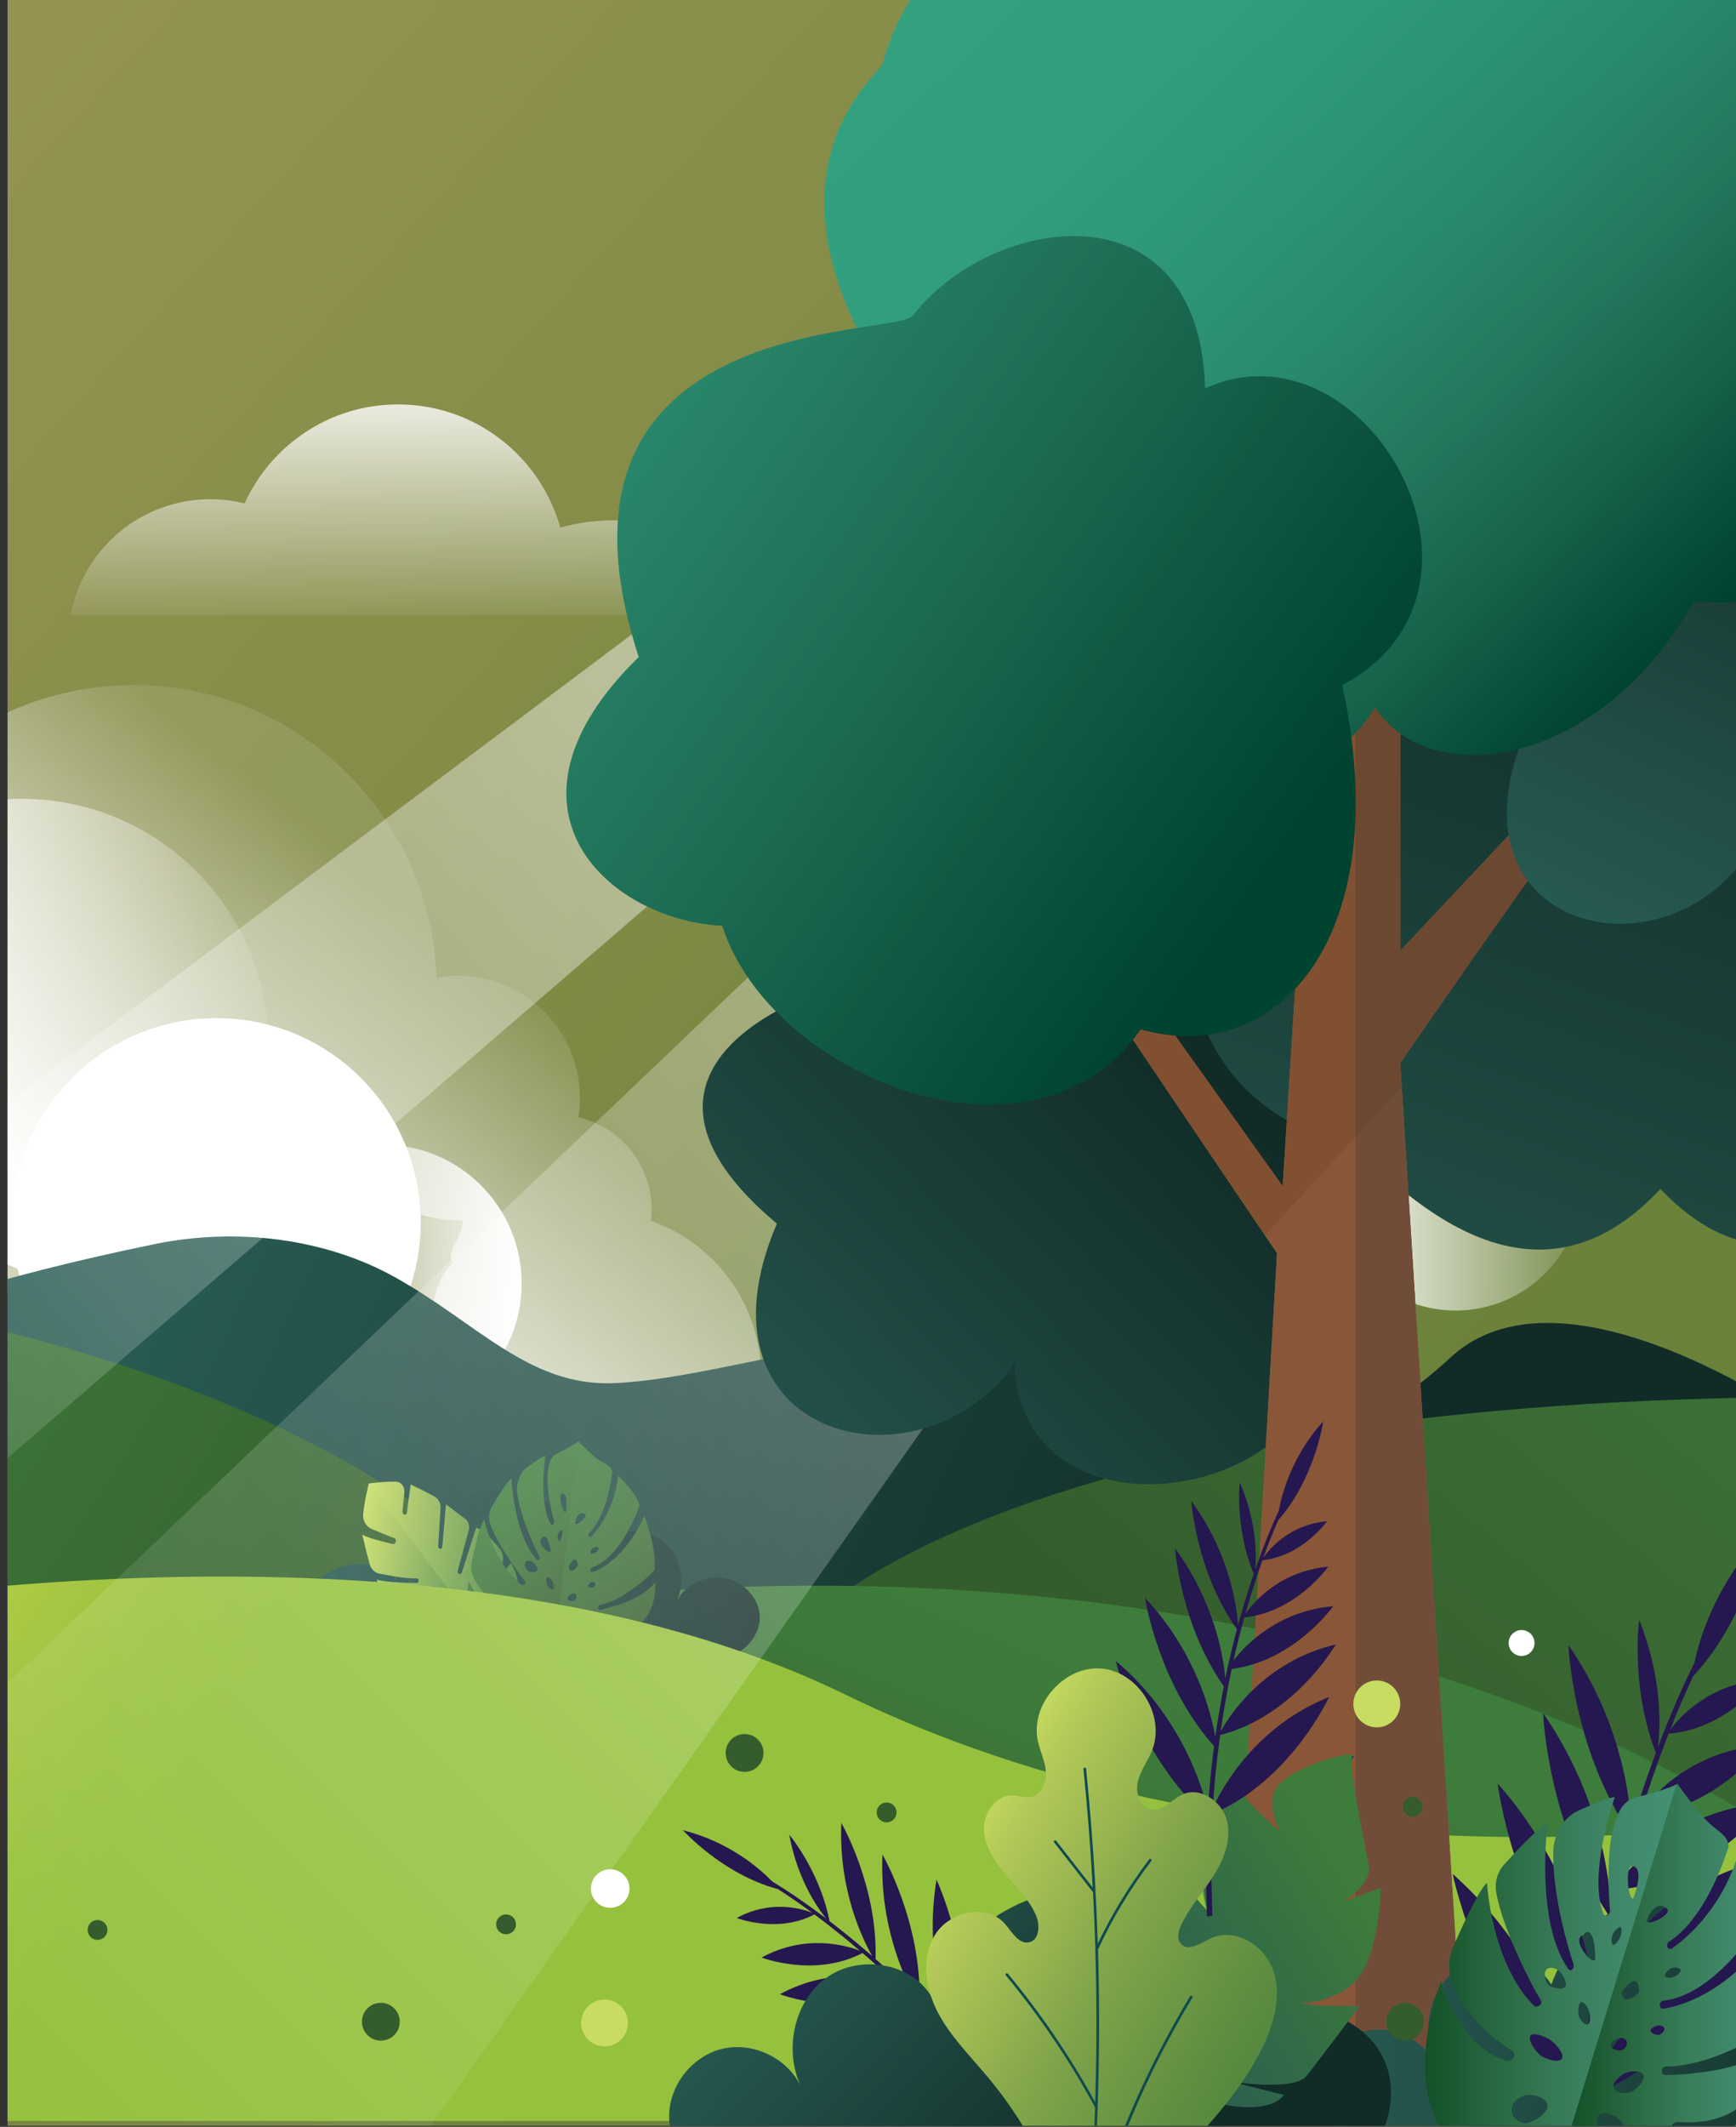 <?xml version="1.0" encoding="utf-8"?>
<!-- Generator: Adobe Illustrator 22.0.0, SVG Export Plug-In . SVG Version: 6.00 Build 0)  -->
<svg version="1.1" id="Layer_1" xmlns="http://www.w3.org/2000/svg" xmlns:xlink="http://www.w3.org/1999/xlink" x="0px" y="0px"
	 viewBox="0 0 1837 2249.8" style="enable-background:new 0 0 1837 2249.8;" xml:space="preserve">
<rect x="0" y="0" width="1837" height="2249.8" fill="#333333" stroke="none"/>
<style type="text/css">
	.st0{clip-path:url(#SVGID_2_);}
	.st1{fill:#305528;}
	.st2{fill:#355C2C;}
	.st3{opacity:0.55;fill:url(#SVGID_3_);}
	.st4{fill:#038141;}
	.st5{fill:url(#SVGID_4_);}
	.st6{fill:url(#SVGID_5_);}
	.st7{fill:url(#SVGID_6_);}
	.st8{fill:url(#SVGID_7_);}
	.st9{fill:#FFFFFF;}
	.st10{fill:url(#SVGID_8_);}
	.st11{fill:url(#SVGID_9_);}
	.st12{fill:url(#SVGID_10_);}
	.st13{fill:url(#SVGID_11_);}
	.st14{fill:url(#SVGID_12_);}
	.st15{fill:url(#SVGID_13_);}
	.st16{display:none;fill:#25174F;}
	.st17{display:none;}
	.st18{display:inline;}
	.st19{fill:#25174F;}
	.st20{fill:url(#SVGID_14_);}
	.st21{fill:url(#SVGID_15_);}
	.st22{fill:url(#SVGID_16_);}
	.st23{fill:url(#SVGID_17_);}
	.st24{fill:url(#SVGID_18_);}
	.st25{opacity:0.82;fill:url(#SVGID_19_);}
	.st26{opacity:0.82;fill:url(#SVGID_20_);}
	.st27{fill:url(#SVGID_21_);}
	.st28{fill:url(#SVGID_22_);}
	.st29{fill:url(#SVGID_23_);}
	.st30{fill:#895738;}
	.st31{fill:#714D39;}
	.st32{opacity:0.22;fill:#603A17;}
	.st33{fill:url(#SVGID_24_);}
	.st34{fill:url(#SVGID_25_);}
	.st35{fill:url(#SVGID_26_);}
	.st36{fill:url(#SVGID_27_);}
	.st37{fill:url(#SVGID_28_);}
	.st38{fill:url(#SVGID_29_);}
	.st39{fill:url(#SVGID_30_);}
	.st40{fill:url(#SVGID_31_);}
	.st41{fill:url(#SVGID_32_);}
	.st42{fill:url(#SVGID_33_);}
	.st43{opacity:0.49;fill:url(#SVGID_34_);}
	.st44{fill:url(#SVGID_35_);}
	.st45{fill:#0F4B4F;}
	.st46{fill:#C7DC60;}
</style>
<g>
	<defs>
		<rect id="SVGID_1_" x="8" width="1829" height="2248.7"/>
	</defs>
	<clipPath id="SVGID_2_">
		<use xlink:href="#SVGID_1_"  style="overflow:visible;"/>
	</clipPath>
	<g class="st0">
		<circle class="st1" cx="-126.2" cy="1709.1" r="10.2"/>
		<path class="st2" d="M-208.1,1811.4c0.1,6.8-5.2,12.4-12,12.5c-6.8,0.1-12.4-5.2-12.5-12c-0.1-6.8,5.2-12.4,12-12.5
			C-213.8,1799.2-208.2,1804.6-208.1,1811.4z"/>
		
			<linearGradient id="SVGID_3_" gradientUnits="userSpaceOnUse" x1="-204.314" y1="2182.922" x2="1884.283" y2="285.355" gradientTransform="matrix(1 0 0 -1 0 2233.552)">
			<stop  offset="0" style="stop-color:#EAE46D"/>
			<stop  offset="0.842" style="stop-color:#95C13D"/>
		</linearGradient>
		<rect x="8" class="st3" width="1965.2" height="2272.5"/>
		<path class="st4" d="M16.8,2202.8"/>
		<linearGradient id="SVGID_4_" gradientUnits="userSpaceOnUse" x1="1495.703" y1="940.662" x2="1972.541" y2="940.662">
			<stop  offset="0" style="stop-color:#FFFFFF;stop-opacity:0.1"/>
			<stop  offset="1" style="stop-color:#FFFFFF"/>
		</linearGradient>
		<path class="st5" d="M1805.4,713.4c-92.3,0-167.1,74.8-167.1,167.1c0,8.6,0.6,17,1.9,25.2c-4.3-0.4-8.6-0.6-13-0.6
			c-72.6,0-131.5,58.9-131.5,131.5c0,72.6,58.9,131.5,131.5,131.5c71.1,0,129-56.5,131.4-127c14.9,4.3,30.6,6.7,46.9,6.7
			c92.3,0,167.1-74.8,167.1-167.1S1897.7,713.4,1805.4,713.4z"/>
		<linearGradient id="SVGID_5_" gradientUnits="userSpaceOnUse" x1="1406.575" y1="1252.611" x2="1673.96" y2="1252.611">
			<stop  offset="0" style="stop-color:#FFFFFF"/>
			<stop  offset="1" style="stop-color:#FFFFFF;stop-opacity:0.1"/>
		</linearGradient>
		<circle class="st6" cx="1540.3" cy="1252.6" r="133.7"/>
		<linearGradient id="SVGID_6_" gradientUnits="userSpaceOnUse" x1="174.639" y1="1395.601" x2="492.387" y2="1002.583">
			<stop  offset="0" style="stop-color:#FFFFFF"/>
			<stop  offset="1" style="stop-color:#FFFFFF;stop-opacity:0.1"/>
		</linearGradient>
		<path class="st7" d="M688.8,1291.4c0.5-3.9,0.7-7.9,0.7-11.9c0-47.5-33-87.3-77.4-97.6c1.1-6.7,1.6-13.5,1.6-20.5
			c0-71.4-57.9-129.2-129.2-129.2c-7.7,0-15.2,0.7-22.6,2c-6-171.9-147.2-309.5-320.6-309.5c-177.2,0-320.9,143.7-320.9,320.9
			c0,177.2,143.7,320.9,320.9,320.9c100,0,189.3-45.7,248.1-117.4c23.6,25.6,57.4,41.7,95,41.7c1.7,0,3.4-0.1,5.1-0.1
			c1.8,16.5-19.1,31.8-10.3,44.9c-29.9,31.2-21.5,73.5-21.5,120.1c0,96,77.8,173.8,173.8,173.8s173.8-77.8,173.8-173.8
			C805.4,1379.6,756.7,1315.1,688.8,1291.4z"/>
		<linearGradient id="SVGID_7_" gradientUnits="userSpaceOnUse" x1="-238.22" y1="1106.108" x2="283.976" y2="1106.108">
			<stop  offset="0" style="stop-color:#FFFFFF"/>
			<stop  offset="1" style="stop-color:#FFFFFF;stop-opacity:0.1"/>
		</linearGradient>
		<circle class="st8" cx="22.9" cy="1106.1" r="261.1"/>
		<circle class="st9" cx="229.1" cy="1293.1" r="216.1"/>
		<linearGradient id="SVGID_8_" gradientUnits="userSpaceOnUse" x1="258.042" y1="1357.782" x2="551.959" y2="1357.782">
			<stop  offset="0" style="stop-color:#FFFFFF;stop-opacity:0.1"/>
			<stop  offset="1" style="stop-color:#FFFFFF"/>
		</linearGradient>
		<circle class="st10" cx="405" cy="1357.8" r="147"/>
		<linearGradient id="SVGID_9_" gradientUnits="userSpaceOnUse" x1="180.285" y1="1314.173" x2="1305.417" y2="1842.675">
			<stop  offset="0" style="stop-color:#275B52"/>
			<stop  offset="1" style="stop-color:#112B27"/>
		</linearGradient>
		<path class="st11" d="M-247,1463.2c0,0,60.2-75.3,411.3-147.3c87-17.8,180.4-5.5,253,34.8c87.6,48.6,142.7,116.3,232.6,112.4
			c139.5-6,330.9-96.8,490.4-9.1c159.5,87.7,267.1,99.8,394.7-18.1c127.6-117.9,402.7,87.7,402.7,87.7l-37,187l-2195.5,12.6
			L-247,1463.2z"/>
		<linearGradient id="SVGID_10_" gradientUnits="userSpaceOnUse" x1="413.154" y1="1880.363" x2="-243.088" y2="1452.161">
			<stop  offset="0" style="stop-color:#355C2C"/>
			<stop  offset="2.534872e-02" style="stop-color:#355D2D"/>
			<stop  offset="1" style="stop-color:#3D7C3B"/>
		</linearGradient>
		<path class="st12" d="M-76.8,1390.9c0,0,455.9,75.2,664,333.7c-485.6,18.8-882.1,0-882.1,0v-333.7H-76.8z"/>
		<linearGradient id="SVGID_11_" gradientUnits="userSpaceOnUse" x1="2199.586" y1="817.117" x2="1213.575" y2="1991.461">
			<stop  offset="0" style="stop-color:#3D7C3B"/>
			<stop  offset="0.237" style="stop-color:#3C7839"/>
			<stop  offset="0.574" style="stop-color:#3A6C34"/>
			<stop  offset="0.886" style="stop-color:#355C2C"/>
		</linearGradient>
		<path class="st13" d="M842.4,1727.8c0,0,187.2-236.2,1020.5-249.6c4.5,271.8,0,445.6,0,445.6S1087.5,2008.6,842.4,1727.8z"/>
		
			<linearGradient id="SVGID_12_" gradientUnits="userSpaceOnUse" x1="1343.787" y1="1505.337" x2="1040.094" y2="2092.558" gradientTransform="matrix(0.996 -8.915955e-02 8.915955e-02 0.996 -106.057 117.409)">
			<stop  offset="0.467" style="stop-color:#3D7C3B"/>
			<stop  offset="0.617" style="stop-color:#3C7A3A"/>
			<stop  offset="0.773" style="stop-color:#3B7136"/>
			<stop  offset="0.931" style="stop-color:#376430"/>
			<stop  offset="1" style="stop-color:#355C2C"/>
		</linearGradient>
		<path class="st14" d="M594.9,1693.4c0,0,724-109.5,1283.5,243C1616.5,2005.7,895.4,2301.9,594.9,1693.4z"/>
		<g>
			
				<linearGradient id="SVGID_13_" gradientUnits="userSpaceOnUse" x1="311.949" y1="1655.966" x2="792.714" y2="1655.966" gradientTransform="matrix(1 -2.178538e-02 2.178538e-02 1 -25.611 24.069)">
				<stop  offset="0" style="stop-color:#275B52"/>
				<stop  offset="1" style="stop-color:#112B27"/>
			</linearGradient>
			<path class="st15" d="M770.4,1752.3c19.7-5.2,34.3-23.7,33.6-42.6c-0.7-18.9-16.7-36.4-36.7-40.2c-20-3.8-42.2,6.5-51,23.6
				c10.3-22.7,2.9-51.9-18.9-65.8c-21.9-13.9-56.3-8.3-69.6,13.1c-18.2-44.7-74.8-72.7-125.2-61.8c-50.4,10.9-88,59.2-83.3,106.8
				c5.3-10.5-5.3-22.3-16.7-27c-26.5-10.8-61.2,0.8-74.1,24.9c-12.9,24-2,56.6,23.3,69.5c17.2,8.8,37.9,8.8,57.5,8.5
				c54.3-0.7,108.6-1.3,162.9-2c67.7-0.8,135.7-1.7,202.8-10"/>
			<path class="st16" d="M415.7,1652.4c18.4,38.5,51.7,60.9,62.9,67.6l-3.1-1c-10.4-3.3-20.9-6.2-31.3-8.8
				c-23.6-35.8-65.8-57.6-65.8-57.6c19.8,31.5,48.2,49.5,60.7,56.3c-7.4-1.8-14.9-3.5-22.3-5c-1.8-0.4-3.5-0.7-5.3-1.1
				c-25.3-30.4-63.5-47-63.5-47c21.6,26.9,48,41,59.2,46.1c-1.7-0.3-3.3-0.6-5-0.9c0,0,0,0,0,0c0,0-0.1,0-0.2,0
				c-7.4-1.3-14.8-2.5-22.1-3.5c-23.4-28.4-59.1-43.8-59.1-43.8c21.3,26.6,47.8,39.7,56.7,43.5c-6.4-0.9-12.7-1.6-19-2.3
				c-3.3-0.3-6.6-0.6-9.9-0.9c-20.8-16.9-45.1-23.4-45.1-23.4c18.2,15.2,35.9,21.3,42.8,23.3c-11.6-0.9-23-1.4-34.2-1.3
				c-9.6-2-30.6-4.9-53.2,1.7c0,0,30.6,7.5,58.1-0.1c7.1,0.1,14.4,0.4,21.7,0.9c-5.2,0.8-21.1,4.6-28.9,20c0,0,21.9-3.7,30.3-19.9
				c6.3,0.4,12.6,1,18.9,1.7c3.8,0.4,7.7,0.9,11.6,1.4c-6.7,1.1-27.5,6.1-37.6,26c0,0,28.4-4.8,39.4-25.8c7.9,1,15.9,2.2,23.9,3.6
				c-10.4,2.2-32.5,9.5-43.7,31.8c0,0,34.3-5.8,48.5-31c5.2,1,10.4,2,15.6,3.1c6.1,1.3,12.2,2.7,18.3,4.2c-9.1,0.6-42.8,4.7-63.1,32
				c0,0,43.6-3.7,65-31.6c12.6,3.1,25.3,6.5,37.8,10.6l0.9,0.3c-12.3,0.1-48.7,2.6-75.4,27.9c0,0,49.2-0.2,78.7-26.9l3.1,1
				c1.2,0.4,2.4,0.7,3.6,1.1l3.6,1.3l14.3,5c4.8,1.6,9.4,3.6,14.1,5.4l14.1,5.6l1.2-2.2l-14.3-5.6c-4.8-1.8-9.5-3.8-14.3-5.4
				l-14.5-5l-3.6-1.3c-1.2-0.4-2.4-0.8-3.6-1.1l-1-0.3C461.5,1679.9,415.7,1652.4,415.7,1652.4z"/>
			<g class="st17">
				<g class="st18">
					<path class="st19" d="M453,1409.2c7.5-0.2,20.2,7.3,28.8,22c8.6,14.7,9.5,29.5,5.5,35.8c-7.3-0.8-18.7-9.4-26.8-23.2
						C452.3,1430,450.4,1416.1,453,1409.2z"/>
				</g>
				<g class="st18">
					<path class="st19" d="M526.3,1564.6c-8.9-34.4-21.6-67.8-37.7-99.5l-3.6,1.8c15.9,31.4,28.5,64.6,37.4,98.7L526.3,1564.6z"/>
					<g>
						<path class="st19" d="M529.9,1449c-7.3,1.7-16.6,12.1-21.9,27.7c-2.5,7.8-3.8,15.3-3.6,21.6c0,6.3,1.3,11.5,3.5,14.7
							c7.3-0.8,18.1-10,23.8-25.8C537.3,1471.3,535,1455.5,529.9,1449z"/>
						<path class="st19" d="M447.1,1490c5.8-4.5,19.6-6.8,34.5-1.2c7.6,2.8,13.6,7,18.1,11.4c4.4,4.5,7,9.2,7.5,13
							c-5.9,4.2-20.2,4.4-34.7-1.4C457.9,1506.1,448.9,1496.7,447.1,1490z"/>
					</g>
					<g>
						<path class="st19" d="M465.9,1533.4c6.3-3.9,20.1-4.8,34.5,2.4c14.3,7.1,22.8,19.2,22.9,26.9l0,0c-6.4,3.6-20.4,2.2-34.4-5
							C475.1,1550.4,466.9,1540.2,465.9,1533.4z"/>
						<path class="st19" d="M552.5,1501.1c-7.5,0.9-17.9,10.3-24.6,25.3c-6.8,15-7.5,29.3-3.8,36.1l0,0c7.3-0.1,19.2-8.1,26.3-23.2
							C557.7,1524.1,556.7,1508.1,552.5,1501.1z"/>
					</g>
				</g>
				<g class="st18">
					<path class="st19" d="M541.8,1667.5c-1.6-35.5-6.9-70.8-16.1-105.2l-3.9,1.1c9.1,34,14.4,69.1,16,104.3L541.8,1667.5z"/>
					<g>
						<path class="st19" d="M569.4,1555.1c-7.6,0.1-18.7,8.4-27.1,22.6c-8.2,14.2-10.6,28.3-7.6,35.5c7.3,0.7,19.9-6,28.6-20.3
							c4.5-7.2,6.8-14.7,7.7-21.4C572,1564.6,571.2,1558.8,569.4,1555.1z"/>
						<path class="st19" d="M480,1578.2c6.6-3.2,20.6-2.7,34,5.9c13.6,8.5,20.7,21.5,20,29.2c-6.8,2.9-20.5,0-33.6-8.6
							c-6.4-4.3-11.6-9.2-15-13.9C482,1586.1,480.1,1581.6,480,1578.2z"/>
					</g>
					<g>
						<path class="st19" d="M489.3,1624.3c6.9-2.5,20.7-0.5,33.2,9.5c6.1,5,11,10.8,13.7,16.5c2.7,5.6,3.8,10.9,3.1,14.7l0,0
							c-7,2.2-20.6-2.1-32.6-12.1C494.7,1642.8,488.9,1631.2,489.3,1624.3z"/>
						<path class="st19" d="M580.7,1610.9c-7.5-0.7-19.5,6.4-29.3,19.6c-5,6.6-8.1,13.4-10.1,19.4c-2,6-2.3,11.3-1.1,15l0,0
							c7.2,1.5,20.2-3.8,30.6-17.2C580.9,1634.5,583.5,1618.6,580.7,1610.9z"/>
					</g>
				</g>
				<g class="st18">
					<path class="st19" d="M535.6,1771.4c5.7-35.1,7.7-70.7,6.2-106.2l-4.1,0.2c1.5,35.2-0.5,70.6-6.1,105.4L535.6,1771.4z"/>
					<g>
						<path class="st19" d="M586,1667.3c-7.3-1.5-20.3,4.2-31.2,16.4c-11.2,12.2-16.2,25.5-15,33.1c6.9,2.2,20.7-1.7,32.3-13.8
							c5.7-6.1,9.8-13,12-19.3C586.3,1677.2,586.9,1671.3,586,1667.3z"/>
						<path class="st19" d="M493.7,1671c7.2-1.7,20.5,1.7,32,13c11.3,11.2,15.8,25.4,13.3,32.7c-7.3,1.4-20.1-4.3-31-15.5
							c-5.6-5.6-9.3-11.5-11.7-16.8C493.9,1679.2,493,1674.4,493.7,1671z"/>
					</g>
					<g>
						<path class="st19" d="M493.1,1718.2c7.2-1,20.5,3.9,30.5,16.2c10.3,12.4,12.9,26.8,10,33.9l0,0c-7.3,0.7-19.8-6.3-29.4-18.6
							c-4.7-6.1-8.2-12.4-9.9-17.9C492.5,1726.3,492.2,1721.5,493.1,1718.2z"/>
						<path class="st19" d="M585.3,1724.1c-7.2-2.3-20.3,2.1-32.8,13c-12.1,10.9-19,23.6-18.1,31.4l0,0c6.8,2.9,20.6,0.4,33.5-10.5
							c6.5-5.4,10.9-11.9,13.9-18C584.7,1734,585.9,1728.2,585.3,1724.1z"/>
					</g>
				</g>
			</g>
			<path class="st16" d="M662.7,1553.7c20,26,23.8,56.6,24.6,66.6l0.4-2.5c1.4-8.3,3-16.5,4.8-24.6c-16.3-28.6-16.7-65.1-16.7-65.1
				c14.7,24.5,17.2,50.3,17.5,61.2c1.3-5.7,2.8-11.4,4.3-17c0.4-1.3,0.7-2.7,1.1-4c-12.1-27.9-10.2-59.8-10.2-59.8
				c11,24.1,11.4,47.2,11.1,56.7c0.4-1.3,0.7-2.5,1.1-3.8c0,0,0,0,0,0c0,0,0-0.1,0.1-0.1c1.7-5.5,3.4-11,5.3-16.4
				c-11.4-25.9-9.6-55.7-9.6-55.7c10.8,23.9,10.6,46.6,10.2,54.1c1.6-4.7,3.3-9.3,5-13.8c0.9-2.4,1.9-4.8,2.8-7.1
				c-4.4-20.1-0.4-39.1-0.4-39.1c4.1,17.8,2.1,32,1.1,37.4c3.4-8.3,7-16.3,11-23.9c2-7.3,7.3-22.7,19.6-35.9c0,0-5.5,23.6-20.3,39.8
				c-2.4,4.9-4.7,10-7,15.2c2.4-3.2,10.5-12.9,23.7-12.9c0,0-10.1,13.7-24.2,13.9c-1.9,4.5-3.7,9-5.4,13.6c-1,2.8-2.1,5.6-3.1,8.4
				c3.1-4.2,13.7-16.8,30.9-16.7c0,0-13.2,17.8-31.4,18.1c-2,5.8-4,11.7-5.8,17.7c5.2-6.4,17.8-19,37-19c0,0-15.9,21.5-38.1,22.5
				c-1.1,3.9-2.2,7.8-3.3,11.8c-1.2,4.6-2.4,9.3-3.5,14c3.6-6.1,18.1-27.7,43.9-32.1c0,0-17.7,28.6-44.2,33.6
				c-2.3,9.7-4.3,19.6-5.9,29.6l-0.1,0.7c4.3-8.4,18.7-32.5,45.4-42c0,0-17.3,33.7-45.8,44.6l-0.4,2.5c-0.2,1-0.3,1.9-0.5,2.9
				l-0.4,2.9l-1.5,11.5c-0.6,3.8-0.8,7.7-1.2,11.6l-1.1,11.6l-1.9,0l1.1-11.7c0.4-3.9,0.7-7.8,1.3-11.7l1.6-11.7l0.4-2.9
				c0.1-1,0.3-1.9,0.5-2.9l0.1-0.8C665.7,1594.6,662.7,1553.7,662.7,1553.7z"/>
			<g>
				
					<linearGradient id="SVGID_14_" gradientUnits="userSpaceOnUse" x1="436.238" y1="1706.125" x2="608.636" y2="1706.125" gradientTransform="matrix(0.989 0.146 -0.146 0.989 198.244 -120.005)">
					<stop  offset="0" style="stop-color:#C7DC60"/>
					<stop  offset="1" style="stop-color:#3D7C3B"/>
				</linearGradient>
				<path class="st20" d="M390.3,1569.3c0,0,16.9-2.4,28.8-2c5.3,0.2,9.4,5.3,8.8,11.1l-2,20.9c-0.1,1.3,0.7,2.5,1.9,2.9l0,0
					c1.3,0.4,2.6-0.6,2.8-2.1l3.9-29.8c0,0,15.1,7.1,25.3,12.8c4.2,2.4,6.8,7.2,6.4,12.4l-2.5,40.2c-0.1,1.2,0.7,2.3,1.7,2.6l0,0
					c1.3,0.3,2.5-0.6,2.6-2.1l3.9-44.8c0,0,12.6,9.4,20.3,15.2c3.5,2.7,5.1,7.5,3.9,11.9l-11.8,43.3c-0.3,1.1,0.1,2.2,0.9,2.8l0,0
					c1.3,1,3,0.4,3.5-1.2l15.2-47.5c0,0,7.6,1.4,24.7,22.1c4.9,5.9,5.1,14.7,0.5,20.7l-16.9,21.9c-0.9,1.2-0.8,2.9,0.2,4l0,0
					c1.1,1.3,3,1.3,4-0.1l24.1-31.1c0,0,11.1,16.8,6.8,30.8c-4.2,14-3.5,31.4-17.1,33.7c-13.6,2.3-27.7,1.4-27.7,1.4l-107-131.2
					L390.3,1569.3z"/>
				
					<linearGradient id="SVGID_15_" gradientUnits="userSpaceOnUse" x1="434.845" y1="1732.27" x2="570.4" y2="1732.27" gradientTransform="matrix(0.989 0.146 -0.146 0.989 198.244 -120.005)">
					<stop  offset="0" style="stop-color:#C7DC60"/>
					<stop  offset="1" style="stop-color:#3D7C3B"/>
				</linearGradient>
				<path class="st21" d="M503.7,1719.9l-113.5-150.6c0,0-4.5,18.1-5.9,32.2c-0.7,6.8,3,13.3,8.9,15.8c7.8,3.3,18.5,7.8,23.6,9.5
					c1.3,0.4,2.2,1.7,2.2,3.2l0,0c0,2.1-1.7,3.6-3.5,3.2c-8.7-2-30.3-7.2-32.2-10.3c0,0,4.6,20.2,8,32c1.4,4.9,5.2,8.7,9.9,9.6
					c10.3,2.1,29.3,5.7,39.5,5.1c1.1-0.1,2.1,0.8,2.3,1.9l0,0c0.3,1.5-0.7,3-2.1,2.9c-8.3,0-32.9-0.4-42.3-3.4c0,0,6,15.7,10.2,26.1
					c1.6,4,5.1,6.8,9.1,7.3c8.7,1,25,1.1,40.8-7.5c1.4-0.8,3.2-0.3,4.1,1.1l0,0c1.2,1.8,0.6,4.4-1.2,5.3
					c-9.1,4.5-33.6,15.2-47.9,7.7c0,0,24,50.3,49.4,48.6C488.4,1757.9,496.7,1765,503.7,1719.9z"/>
			</g>
			<g>
				
					<linearGradient id="SVGID_16_" gradientUnits="userSpaceOnUse" x1="507.214" y1="1560.011" x2="614.094" y2="1665.604" gradientTransform="matrix(1.001 -2.956347e-02 1.526112e-02 1.056 -18.427 -38.299)">
					<stop  offset="0" style="stop-color:#3D7C3B"/>
					<stop  offset="0.237" style="stop-color:#3C7839"/>
					<stop  offset="0.574" style="stop-color:#3A6C34"/>
					<stop  offset="0.886" style="stop-color:#355C2C"/>
				</linearGradient>
				<path class="st22" d="M612,1524.6c-0.1,0.1-0.2,0.1-0.3,0.2c-1.2,1-2.7,2-4.4,3.1c-4.1,2.6-9.7,5.7-18,9.7
					c-18.5,8.8-5.9,60.7-3,71.8c0.3,1.1-0.1,2.4-0.9,3.1c-0.9,0.8-2.1,0.6-2.7-0.5c-13.1-22.6-5.5-72.1-5.5-72.1
					c-2.5,0.2-11.9,6.8-19.5,12.4c-7.6,5.6-11.9,16.8-10.4,27.5c3.8,27,19.4,58.8,23.1,65.8c0.5,0.9,1,2.2,0.6,3.3
					c-0.4,1.2-1,1.7-1.6,1.6c-0.4,0-0.9-0.3-1.3-0.8c-24.1-25-26.9-85.7-26.9-85.7c-4.7,2.8-15.1,20.3-20.9,30.3
					c-2.9,5-3.6,11.5-1.8,17c6.9,21,29.4,51.7,36.1,59.9c1.1,1.3,2.3,2,1.4,3.6c-0.7,1.3-1.9,2-3,1.9c-0.3,0-0.7-0.1-1-0.3
					c-29-21.3-39.7-69-39.7-69c-4,5.2-10.1,30.3-12.9,43.5c-1.4,6.3-0.7,12.9,1.9,18.3c10.9,22.5,34.1,33.6,43.1,37.4
					c1.6,0.7,2.1,2.7,1.1,4.6c-0.7,1.4-2,2.1-3.2,2c-29.4-2.6-46.2-40.6-46.2-40.6s-13.8,69.1,23.8,97.8
					c37.6,28.6,64.6-12.7,66.7-25.5c0.1-0.5,0.2-1.1,0.3-1.5c0.1-0.3,0.1-0.6,0.2-0.9l25.1-217.5
					C612.1,1524.7,612.1,1524.6,612,1524.6z M572,1628.9c7-12.9,10.9,12,10.9,12C582,1645.1,569.2,1633.9,572,1628.9z M555.7,1653.2
					c1.2-3,5.8-2.2,7.4-1.2s6.7,5.9,5.4,9c-1.2,3-8.2,2-9.8,1S554.4,1656.2,555.7,1653.2z M553.4,1695.2c1.1-3.2,9.2-1.3,12.3,0.2
					c3.1,1.5,9.3,6.5,8.3,9.7c-1.1,3.2-9.1,2.4-12.2,0.9C558.7,1704.5,552.3,1698.4,553.4,1695.2z M560.1,1748.7
					c-3.6,1.1-9-1.6-9.7-6.7c-0.7-5.1,4.1-9.6,7.7-10.7c3.6-1.1,11.9-0.7,12.6,4.4C571.4,1740.8,563.7,1747.6,560.1,1748.7z
					 M585.4,1681.3c-1.5,1.4-5-1.8-6-3.7c-1-1.9-2-7.4-0.4-8.8c1.5-1.4,4.8,2.5,5.7,4.4C585.7,1675,587,1679.9,585.4,1681.3z
					 M594.8,1625.1c-0.4,1.7-2,5.2-3.4,4.8c-1.3-0.4-1.5-4.7-1.1-6.5c0.4-1.7,2.4-5.3,3.8-4.9
					C595.5,1618.9,595.2,1623.3,594.8,1625.1z M598.6,1599.3c-2.5,2.9-8.5-18.7-4-19.3C602.3,1578.9,598.6,1599.3,598.6,1599.3z"/>
				
					<linearGradient id="SVGID_17_" gradientUnits="userSpaceOnUse" x1="664.902" y1="1785.184" x2="873.988" y2="1899.725" gradientTransform="matrix(0.795 0.442 -0.392 1.05 731.138 -618.561)">
					<stop  offset="0" style="stop-color:#3D7C3B"/>
					<stop  offset="0.237" style="stop-color:#3C7839"/>
					<stop  offset="0.574" style="stop-color:#3A6C34"/>
					<stop  offset="0.886" style="stop-color:#355C2C"/>
				</linearGradient>
				<path class="st23" d="M647.2,1739.1c-1.6-0.1-2.8-1.6-3.1-3.6l0,0c-0.3-2.7,1.3-5.2,3.4-5.5c51.6-6.1,45.8-56.4,45.8-56.4
					c-12.9,18.4-49.1,27.4-58.2,29.4c-1.2,0.3-2.2-0.7-2.3-2.2c-0.1-1.5,0.7-2.9,1.9-3.1c28.3-5.4,57.8-36.6,57.8-36.6
					c2.8-24-10.7-57.6-10.7-57.6c-19.9,44.8-48.1,57.2-54.6,59.5c-0.8,0.3-1.7-0.1-2.1-1c-0.7-1.4,0-3.4,1.3-3.9
					c31.1-9.9,50.2-64.9,50.2-64.9c-1.3-12.3-22.5-32.2-22.5-32.2c-3.9,35.9-22.4,58.2-28.2,64.4c-0.9,1-2.2,0.8-2.8-0.5
					c-0.5-1.1-0.3-2.5,0.5-3.3c20.3-20.4,24.4-65.2,24.4-65.2c-2.1-7.1-8.3-7.4-16.1-13.3c-6.9-5.3-17.6-16.1-19.9-18.3
					c-0.1-0.1-0.1-0.1-0.2-0.2c-0.1,0.1-0.2,0.1-0.3,0.2L587,1743c0,0,0,0,0,0.1c0,2.6,1,55.3,52.4,43.1
					c40.9-9.7,49.1-69.6,49.1-69.6C672.3,1738.9,654,1739.7,647.2,1739.1z M628.1,1637.1c1.3-0.8,4.6-1.3,5.2,0.3
					c0.5,1.6-1.9,4.2-3.2,5c-1.3,0.8-4.7,1.8-5.2,0.2C624.3,1641,626.8,1637.8,628.1,1637.1z M618.6,1601.3
					c5,2.3-8.1,13.2-10.1,10.3C608.5,1611.7,610.1,1597.4,618.6,1601.3z M602.4,1655.8c2.6-5,6.6-10.3,9-1.8
					c0.7,2.7-2.3,5.7-5.5,7.4C603.2,1662.8,600.8,1659,602.4,1655.8z M600.5,1691.2c-0.4-2.3,3.3-4.9,5.1-5.5c1.8-0.6,4,0,4.3,2.3
					c0.4,2.3-1.1,4.7-2.9,5.3C605.3,1693.9,600.9,1693.5,600.5,1691.2z M617.7,1745.7c-1.6,4.2-6.9,5.2-9.9,3.5
					c-3-1.7-8.5-9.2-6.9-13.3c1.6-4.2,9-2.7,12-0.9C615.9,1736.7,619.3,1741.6,617.7,1745.7z M617.1,1717.5c-2.4,1.6-9.1,2.4-10.3-1
					s3.4-8.8,5.9-10.3c2.4-1.6,9-3.6,10.3-0.1C624.2,1709.5,619.5,1716,617.1,1717.5z M627.4,1679.5c-1,0.3-4.8,0-5.1-1.8
					c-0.3-1.8,3-3.8,4-4.1c1-0.3,3.5-0.2,3.8,1.6C630.4,1676.9,628.3,1679.1,627.4,1679.5z"/>
			</g>
		</g>
		<linearGradient id="SVGID_18_" gradientUnits="userSpaceOnUse" x1="-166.313" y1="1440.085" x2="1256.997" y2="2382.328">
			<stop  offset="0" style="stop-color:#EAE46D"/>
			<stop  offset="4.343308e-02" style="stop-color:#D6DB5F"/>
			<stop  offset="0.118" style="stop-color:#BACF4D"/>
			<stop  offset="0.192" style="stop-color:#A6C743"/>
			<stop  offset="0.261" style="stop-color:#99C33E"/>
			<stop  offset="0.322" style="stop-color:#95C13D"/>
		</linearGradient>
		<path class="st24" d="M-335.1,1725.7c0,0,748.7-167.6,1230,67s1042.8,124.9,1042.8,124.9v326H-335.1
			C-335.1,2243.6-691.6,1978.6-335.1,1725.7z"/>
		<linearGradient id="SVGID_19_" gradientUnits="userSpaceOnUse" x1="443.965" y1="427.852" x2="443.965" y2="650.663">
			<stop  offset="0" style="stop-color:#FFFFFF"/>
			<stop  offset="1" style="stop-color:#FFFFFF;stop-opacity:0.1"/>
		</linearGradient>
		<path class="st25" d="M813.2,650.7c-18.8-57.7-84.9-100.3-163.6-100.3c-19.9,0-39,2.7-56.7,7.7c-21-75.1-89.8-130.3-171.7-130.3
			c-72.2,0-134.3,43-162.4,104.7c-11.6-2.9-23.8-4.4-36.3-4.4c-73.5,0-134.7,52.8-147.8,122.5H813.2z"/>
		<linearGradient id="SVGID_20_" gradientUnits="userSpaceOnUse" x1="-352.612" y1="149.525" x2="-352.612" y2="277.587">
			<stop  offset="0" style="stop-color:#FFFFFF"/>
			<stop  offset="1" style="stop-color:#FFFFFF;stop-opacity:0.1"/>
		</linearGradient>
		<path class="st26" d="M-140.4,277.6c-10.8-33.1-48.8-57.6-94.1-57.6c-11.4,0-22.4,1.6-32.6,4.4c-12-43.2-51.6-74.9-98.7-74.9
			c-41.5,0-77.2,24.7-93.3,60.2c-6.7-1.7-13.7-2.6-20.9-2.6c-42.3,0-77.4,30.3-84.9,70.4H-140.4z"/>
		<linearGradient id="SVGID_21_" gradientUnits="userSpaceOnUse" x1="12.835" y1="2252.758" x2="3175.712" y2="-910.118">
			<stop  offset="0" style="stop-color:#FFFFFF;stop-opacity:0"/>
			<stop  offset="0.848" style="stop-color:#FFFFFF;stop-opacity:0.812"/>
			<stop  offset="1" style="stop-color:#FFFFFF"/>
		</linearGradient>
		<polygon class="st27" points="1576.4,286.1 1617.9,603.3 279.6,2498.3 -733.1,2486.4 		"/>
		<linearGradient id="SVGID_22_" gradientUnits="userSpaceOnUse" x1="727.828" y1="1604.225" x2="1251.331" y2="1104.365">
			<stop  offset="0" style="stop-color:#275B52"/>
			<stop  offset="1" style="stop-color:#112B27"/>
		</linearGradient>
		<path class="st28" d="M867.2,1049.4c0,0-245,77.4-45.1,245c-96.7,225.7,148.3,290.2,251.5,148.3c6.4,180.5,277.3,154.7,322.4,12.9
			c45.1-141.9-12.9-174.1-12.9-174.1s154.7-135.4,45.1-199.9c32.2-116.1-212.8-309.5-335.3-103.2
			C1009,881.7,880.1,836.6,867.2,1049.4z"/>
		<linearGradient id="SVGID_23_" gradientUnits="userSpaceOnUse" x1="1459.912" y1="1692.324" x2="1855.139" y2="578.772">
			<stop  offset="0" style="stop-color:#275B52"/>
			<stop  offset="1" style="stop-color:#112B27"/>
		</linearGradient>
		<path class="st29" d="M1425.4,1210.3c23.7,5.8,177.7,213.2,331.6,47.4c112.5,118.4,236.9,47.4,278.3-112.5
			c159.9,41.5,254.6-307.9,82.9-367.2c136.2-148-100.7-396.8-207.3-307.9c-254.6-171.7-521.1,53.3-485.6,159.9
			c-136.2-17.8-159.9,195.4-59.2,278.3C1212.2,926,1230,1162.9,1425.4,1210.3z"/>
		<path class="st30" d="M1238.9,1088.9l118.4,165.8l35.5-562.6h88.8V1006l167.1-177.9c6.3-6.7,17.5-4.4,20.4,4.3
			c1.8,5.3,4.3,11.8,7.9,19.6c-11.8,5.9-195.4,272.4-195.4,272.4l77,1219.9h-266.5l59.2-1018.6l-159.9-236.9H1238.9z"/>
		<path class="st30" d="M1238.9,1088.9l118.4,165.8l35.5-562.6h88.8V1006l167.1-177.9c6.3-6.7,17.5-4.4,20.4,4.3
			c1.8,5.3,4.3,11.8,7.9,19.6c-11.8,5.9-195.4,272.4-195.4,272.4l77,1219.9h-266.5l59.2-1018.6l-159.9-236.9H1238.9z"/>
		<path class="st31" d="M1648.8,828.1L1481.7,1006V692.1h-47.4v1652.2h124.4l-77-1219.9c0,0,183.6-266.5,195.4-272.4
			c-3.6-7.8-6.1-14.3-7.9-19.6C1666.3,823.7,1655.1,821.4,1648.8,828.1z"/>
		<path class="st32" d="M1481.7,1124.4c0,0,183.6-266.5,195.4-272.4c-3.6-7.8-6.1-14.3-7.9-19.6c-2.9-8.7-14.1-11-20.4-4.3
			L1481.7,1006V692.1h-88.8l-35.5,562.6l-118.4-165.8h-47.4l147,217.8l144.7-157L1481.7,1124.4z"/>
		
			<linearGradient id="SVGID_24_" gradientUnits="userSpaceOnUse" x1="-377.442" y1="1799.705" x2="1905.111" y2="-482.848" gradientTransform="matrix(0.996 9.065767e-02 -9.065767e-02 0.996 107.583 -87.269)">
			<stop  offset="0" style="stop-color:#FFFFFF;stop-opacity:0"/>
			<stop  offset="1" style="stop-color:#FFFFFF"/>
		</linearGradient>
		<polygon class="st33" points="996.1,425.6 1007.9,680.3 -933.4,2354.1 -1507.1,2301.9 996.1,425.6 		"/>
		<linearGradient id="SVGID_25_" gradientUnits="userSpaceOnUse" x1="1730.787" y1="1015.142" x2="2018.334" y2="415.256">
			<stop  offset="0" style="stop-color:#275B52"/>
			<stop  offset="1" style="stop-color:#112B27"/>
		</linearGradient>
		<path class="st34" d="M1656.4,547c0,0-225,71.1-41.5,225c-88.8,207.3,136.2,266.5,231,136.2c5.9,165.8,254.6,142.1,296.1,11.8
			s-11.8-159.9-11.8-159.9s142.1-124.4,41.5-183.6c29.6-106.6-195.4-284.2-307.9-94.7C1786.7,393.1,1668.2,351.6,1656.4,547z"/>
		<linearGradient id="SVGID_26_" gradientUnits="userSpaceOnUse" x1="1093.395" y1="-87.227" x2="1798.654" y2="653.639">
			<stop  offset="0" style="stop-color:#33A180"/>
			<stop  offset="0.206" style="stop-color:#319E7E"/>
			<stop  offset="0.378" style="stop-color:#2E9577"/>
			<stop  offset="0.536" style="stop-color:#29886B"/>
			<stop  offset="0.688" style="stop-color:#22765C"/>
			<stop  offset="0.834" style="stop-color:#156049"/>
			<stop  offset="0.974" style="stop-color:#034734"/>
			<stop  offset="1" style="stop-color:#004330"/>
		</linearGradient>
		<path class="st35" d="M933.9,67.4c-3.1,11.4-148,118.4,17.8,355.3c-136.2,165.8,41.5,313.9,165.8,260.6
			c17.8,148,248.7,207.3,337.5,65.1c59.2,88.8,236.9,65.1,337.5-112.5c201.3,17.8,254.6-154,272.4-278.3
			c17.8-124.4,41.5-467.8-242.8-426.4C1763-252.4,1028.7-276.1,933.9,67.4z"/>
		<linearGradient id="SVGID_27_" gradientUnits="userSpaceOnUse" x1="323.897" y1="180.738" x2="1345.71" y2="907.43">
			<stop  offset="0" style="stop-color:#33A180"/>
			<stop  offset="0.138" style="stop-color:#30997A"/>
			<stop  offset="0.363" style="stop-color:#29866A"/>
			<stop  offset="0.648" style="stop-color:#1B6951"/>
			<stop  offset="0.979" style="stop-color:#014532"/>
			<stop  offset="1" style="stop-color:#004330"/>
		</linearGradient>
		<path class="st36" d="M966.1,333.8c-18.5,24-410-5.9-290.2,361.2C512,855,644.4,973.4,764.3,979.3
			c50.5,159.9,330.3,272.4,442.7,109.6c149.1,41.5,270.1-103.6,213.3-364.2c189.2-100.7,25.2-390.8-145.1-313.9
			C1268.9,191.7,1048.1,227.3,966.1,333.8z"/>
		
			<linearGradient id="SVGID_28_" gradientUnits="userSpaceOnUse" x1="1223.021" y1="2037.883" x2="1417.759" y2="2037.883" gradientTransform="matrix(1 -2.309386e-02 2.309386e-02 1 -28.282 29.31)">
			<stop  offset="0" style="stop-color:#42847F"/>
			<stop  offset="0.181" style="stop-color:#346371"/>
			<stop  offset="0.364" style="stop-color:#2A4A66"/>
			<stop  offset="0.542" style="stop-color:#24375D"/>
			<stop  offset="0.711" style="stop-color:#202957"/>
			<stop  offset="0.867" style="stop-color:#1E1F53"/>
			<stop  offset="1" style="stop-color:#1D1C52"/>
		</linearGradient>
		<path class="st37" d="M1253.3,2214.8c0.1,0,0.2,0,0.3,0c0.5-0.1,0.9-0.6,0.9-1.2c-2.1-33.2,7-73.8,26.9-120.6l0.4-0.9l0.9-0.1
			c4.7-0.6,9.5-1.1,14.3-1.7c23.8-2.8,48.3-5.7,70.6-10.9c0.5-0.1,0.9-0.7,0.8-1.3c-0.1-0.4-0.3-0.7-0.7-0.8c-0.1,0-0.3,0-0.4,0
			c-22.2,5.1-46.7,8-70.4,10.8c-3.9,0.5-7.8,0.9-11.6,1.4l-2.5,0.3l1.1-2.5c13.8-31.3,32.3-65.3,55-101.2l0.3-0.5l0.5-0.2
			c10.7-3.1,23.2-6.2,36.5-9.4c5.4-1.3,11-2.7,16.4-4c0.3-0.1,0.5-0.2,0.6-0.5c0.2-0.2,0.2-0.5,0.2-0.8c-0.1-0.4-0.3-0.7-0.7-0.8
			c-0.1,0-0.3,0-0.4,0c-5.5,1.4-11,2.7-16.4,4c-10.7,2.6-21.8,5.3-31.4,7.9l-3.6,1l2.2-3.4c44.1-68.4,88.2-119.8,88.7-120.3
			c0.2-0.2,0.3-0.5,0.3-0.8c0-0.3-0.1-0.5-0.3-0.7c-0.1-0.1-0.2-0.2-0.4-0.2c-0.3-0.1-0.7,0-1,0.3c-0.5,0.5-47.1,54.8-92.2,125.4
			c-4.9,7.7-9.8,15.6-14.6,23.6l-1.9,3.2l-0.7-3.6c-3.4-17.9-12.9-62.5-13.9-66.6c-0.1-0.4-0.3-0.6-0.7-0.7c-0.2,0-0.4,0-0.5,0
			c-0.2,0.1-0.5,0.3-0.6,0.5c-0.1,0.3-0.2,0.5-0.1,0.8c1.6,6.7,13.4,62.2,14.8,71.5l0.1,0.6l-0.3,0.6
			c-17.9,30.4-32.4,59.2-43.2,85.6l-1.2,2.8l-1.4-2.5c-14.6-26.2-24-54.3-31.2-78.3c-0.1-0.3-0.3-0.6-0.6-0.6c-0.2-0.1-0.4,0-0.6,0
			c-0.5,0.2-0.8,0.8-0.6,1.4c7.6,25.2,17.5,54.6,32.8,81.4l0.6,0.7l-0.3,1.1c-16.3,41.6-23.6,78.3-21.7,109.1
			C1252.6,2214.3,1252.9,2214.7,1253.3,2214.8z"/>
		<g>
			<linearGradient id="SVGID_29_" gradientUnits="userSpaceOnUse" x1="1395.026" y1="2138.701" x2="2073.874" y2="2138.701">
				<stop  offset="0" style="stop-color:#275B52"/>
				<stop  offset="1" style="stop-color:#112B27"/>
			</linearGradient>
			<path class="st38" d="M1443.7,2274.8c-28-7.3-49.1-35.1-48.7-63.9c0.4-28.9,22.4-56.1,50.6-62.5c28.2-6.4,59.8,8.5,72.7,34.3
				c-15.2-34.3-5.7-79.1,24.7-101c30.4-21.9,79.2-14.5,98.6,17.6c24.3-68.8,103.4-113.3,174.9-98.4
				c71.5,14.9,126.1,87.4,120.9,160.2c-7.8-15.8,6.7-34.2,22.7-41.7c37.1-17.4,86.4-0.8,105.4,35.5c19,36.2,4.6,86.3-30.7,106.9
				c-24,14-53.2,14.6-80.9,14.9c-76.7,0.8-153.3,1.6-230,2.4c-95.6,1-191.6,2-286.6-8.5"/>
			<path class="st19" d="M1537.2,1982.2c98.3,87.9,127.4,197.3,134.6,233.3l0.9-9c2.6-30.2,6.6-60.2,11.4-89.9
				c-83.3-98.6-99.3-230-99.3-230c74.4,84.2,95.7,176.5,101.6,215.8c3.6-21,7.7-41.9,12-62.6c1-4.9,2.1-9.8,3.2-14.7
				c-64.4-97.2-68.7-212.9-68.7-212.9c57.9,83.9,69.2,166.9,71.3,201.2c1.1-4.6,2.2-9.3,3.3-13.9c-0.1,0-0.1,0-0.2,0
				c0,0,0.1-0.2,0.3-0.5c5-20.4,10.6-40.6,16.5-60.6c-60.4-90.2-64.4-198.3-64.4-198.3c57.2,83,65.3,165,66.3,192
				c5.2-17.3,10.8-34.4,16.6-51.3c3.1-8.9,6.3-17.7,9.6-26.5c-27.4-71.4-17.6-140.7-17.6-140.7c25,63,22.3,114.8,19.8,134.6
				c11.6-30.8,24.4-60.7,38.6-89.3c5.7-26.9,23-83.8,71.8-135c0,0-14.7,86.6-73.1,149.2c-8.7,18.4-16.8,37.4-24.4,56.8
				c9.1-12.4,41.1-49.4,99.1-53c0,0-39.1,52.3-100.7,56.9c-6.4,16.6-12.6,33.4-18.4,50.4c-3.5,10.3-6.8,20.7-10.1,31.2
				c11.9-16.1,53.6-64.4,129-69c0,0-50.7,67.9-130.6,74.1c-6.6,21.5-12.8,43.3-18.4,65.3c20.1-24.4,70.5-73.5,155-78.8
				c0,0-61.3,82-158.3,91.8c-3.5,14.4-6.7,28.8-9.7,43.4c-3.5,17.1-6.7,34.3-9.7,51.6c13.4-22.9,68.4-104.9,179.9-128.2
				c0,0-66.2,108.1-180.8,133.7c-6.1,35.7-10.9,71.9-13.9,108.3l-0.2,2.5c15.6-31.6,69-122.4,182.3-164.3
				c0,0-62.3,126.4-183.2,173.8l-0.8,9c-0.3,3.5-0.7,7-0.9,10.5l-0.5,10.5l-2,42.1c-1,14-0.5,28-0.6,42.1l0,42.1l-8.4,0.7l0.3-42.6
				c0.2-14.2-0.2-28.4,0.9-42.5l2.2-42.5l0.6-10.6c0.2-3.5,0.7-7,1-10.6l0.3-2.8C1566.8,2128.9,1537.2,1982.2,1537.2,1982.2z"/>
			<path class="st19" d="M1055.8,2028.1c-26,90.2-2.1,167.1,7.2,191.5l-3.9-5.1c-13-17.2-26.7-33.8-40.9-49.9
				c12.9-91-27.2-176.2-27.2-176.2c-13,78.9,9.1,142.6,20.4,168.5c-10.1-11.3-20.5-22.3-30.9-33.2c-2.5-2.6-5-5.1-7.5-7.6
				c2-83-39.2-154.3-39.2-154.3c-3.1,72.5,21.5,126.8,33.1,148.2c-2.4-2.4-4.8-4.8-7.2-7.1c0,0,0.1,0,0.1-0.1c0,0-0.1-0.1-0.4-0.2
				c-10.8-10.4-21.7-20.5-32.9-30.3c2.3-77.2-36.2-143.9-36.2-143.9c-3.1,71.7,23.1,124.1,32.7,140.8c-9.7-8.4-19.5-16.7-29.4-24.6
				c-5.2-4.2-10.5-8.3-15.8-12.4c-10.5-53.4-42.6-91.4-42.6-91.4c8.7,47.4,30,77.6,39,88.6c-18.7-14.2-37.7-27.4-57.1-39.2
				c-13.6-14-45.5-41.8-94.4-54.2c0,0,41.6,46.6,100.5,62.3c12.2,7.8,24.3,16.2,36.2,25c-10.2-4-43.5-14.3-79.8,5.6
				c0,0,43.3,16.7,82.2-3.8c10.2,7.5,20.2,15.4,30.1,23.4c6,4.9,12,9.9,17.9,15c-13.3-5.2-56.6-18.5-103.9,7.2
				c0,0,56.2,21.7,106.8-4.8c12.1,10.4,24.1,21.2,35.8,32.4c-21.3-7.1-70.3-17.6-123.2,11.2c0,0,68,26.2,130.1-4.5
				c7.5,7.3,15,14.8,22.3,22.5c8.6,9,17,18.1,25.4,27.4c-16.7-8.7-80.9-37.3-156.9-9.2c0,0,80.8,40.1,159.6,12.1
				c17.2,19.2,33.8,39.2,49.4,60l1.1,1.4c-21.4-13.1-87.9-47.7-172.1-30c0,0,85.4,52.6,176.2,35.4l3.9,5.1c1.5,2,3.1,3.9,4.5,6
				l4.3,6.2l17.1,24.6c5.9,8.1,10.9,16.7,16.3,25.1l15.9,25.4l5.3-2.8l-16.3-25.6c-5.5-8.5-10.6-17.2-16.6-25.3l-17.4-24.8l-4.4-6.2
				c-1.5-2-3.1-4-4.6-6l-1.2-1.6C1093.6,2127.7,1055.8,2028.1,1055.8,2028.1z"/>
			<g>
				<linearGradient id="SVGID_30_" gradientUnits="userSpaceOnUse" x1="1507.901" y1="2090.928" x2="1775.258" y2="2090.928">
					<stop  offset="2.621188e-04" style="stop-color:#125028"/>
					<stop  offset="4.219938e-02" style="stop-color:#16542B"/>
					<stop  offset="0.331" style="stop-color:#2C6C45"/>
					<stop  offset="0.597" style="stop-color:#3A7F5D"/>
					<stop  offset="0.828" style="stop-color:#418B6D"/>
					<stop  offset="1" style="stop-color:#449073"/>
				</linearGradient>
				<path class="st39" d="M1775,1887.1c-0.2,0.1-0.4,0.2-0.6,0.3c-2.5,1.2-5.3,2.4-8.7,3.7c-8,3-19,6.3-34.9,10.1
					c-35.5,8.4-28.8,100.1-27.1,119.7c0.2,2-0.9,4.1-2.5,5c-1.9,1-3.9,0.2-4.7-1.8c-16.3-42.5,12.2-123,12.2-123
					c-4.4-0.5-23.2,7.3-38.3,14.1c-15.2,6.8-26.1,24.1-26.7,42.6c-1.4,46.7,16.5,105.5,20.9,118.5c0.6,1.6,1.1,4.1,0.1,5.7
					c-1.1,1.8-2.3,2.4-3.4,2.1c-0.7-0.2-1.4-0.8-2.1-1.8c-35-50.3-21.6-153.4-21.6-153.4c-9.2,3.1-32.8,28.9-46.2,43.7
					c-6.7,7.4-9.8,18.1-8.3,27.9c5.9,37.7,36.2,97,45.8,113c1.5,2.5,3.4,4.1,1.4,6.6c-1.6,2-3.9,2.8-5.9,2.1
					c-0.6-0.2-1.1-0.4-1.6-0.9c-44.9-45.8-49.3-129.6-49.3-129.6c-8.6,7.3-27,47.5-36.1,68.7c-4.3,10.2-5.1,21.5-2.2,31.4
					c12.4,41.6,50.2,68.3,65,77.7c2.7,1.7,2.9,5.3,0.5,8.1c-1.7,2-4.2,2.9-6.3,2.3c-51.3-14.5-69.4-84.1-69.4-84.1
					s-45.5,111.5,12.3,172.5c57.8,61,118.3,0.8,125.9-19.9c0.3-0.9,0.6-1.7,1-2.5c0.2-0.5,0.4-0.9,0.6-1.4l110.5-357
					C1775.2,1887.3,1775.1,1887.2,1775,1887.1z M1672.4,2048.6c16.3-19.3,15.7,23.9,15.7,23.9
					C1685.3,2079.4,1666,2056.2,1672.4,2048.6z M1636,2084c3.1-4.6,10.9-1.7,13.4,0.5c2.5,2.2,10,12.3,6.9,16.9s-15.1,0.6-17.7-1.6
					C1636.2,2097.6,1632.9,2088.6,1636,2084z M1619.3,2153.7c2.8-5,16.7,1,21.8,4.6c5.1,3.6,14.5,14.1,11.7,19.2s-16.8,0.9-21.9-2.7
					C1625.8,2171.2,1616.4,2158.7,1619.3,2153.7z M1614.8,2246c-6.7,0.6-15.4-5.7-15.2-14.6c0.3-8.9,10.2-14.8,16.9-15.4
					c6.7-0.6,21.3,2.9,21,11.8C1637.3,2236.6,1621.5,2245.3,1614.8,2246z M1680.3,2141.3c-3.2,1.8-8.4-4.8-9.5-8.3
					c-1.2-3.5-1.2-13.1,1.9-14.9c3.2-1.8,7.7,5.8,8.8,9.3C1682.6,2130.9,1683.4,2139.5,1680.3,2141.3z M1714,2050.1
					c-1.2,2.7-5.2,8.1-7.4,6.9c-2.2-1.2-1.2-8.5,0.1-11.2c1.2-2.7,6-8.2,8.2-7C1717,2040,1715.2,2047.3,1714,2050.1z M1728.4,2008
					c-5.3,4.1-9.4-34.4-1.2-33.9C1741.2,1975.1,1728.4,2008,1728.4,2008z"/>
				<linearGradient id="SVGID_31_" gradientUnits="userSpaceOnUse" x1="1662.933" y1="2111.669" x2="1881.323" y2="2111.669">
					<stop  offset="2.621188e-04" style="stop-color:#125028"/>
					<stop  offset="4.219938e-02" style="stop-color:#16542B"/>
					<stop  offset="0.331" style="stop-color:#2C6C45"/>
					<stop  offset="0.597" style="stop-color:#3A7F5D"/>
					<stop  offset="0.828" style="stop-color:#418B6D"/>
					<stop  offset="1" style="stop-color:#449073"/>
				</linearGradient>
				<path class="st40" d="M1772.1,2259.7c-2.7-0.8-4.5-3.7-4.3-7.1l0,0c0.3-4.6,3.9-8.4,7.7-8c93.2,7.5,98.3-79,98.3-79
					c-28.5,26.5-95.2,29.2-111.9,29.4c-2.1,0-3.7-2-3.4-4.5c0.2-2.6,2.2-4.6,4.3-4.6c51.7,0.6,113.5-41.7,113.5-41.7
					c12.2-39.3-1.5-100.6-1.5-100.6c-48.9,68.4-102.6,79.6-114.8,81.2c-1.5,0.2-2.9-0.7-3.4-2.4c-0.8-2.7,1-5.8,3.5-6.1
					c58.2-5.9,108.7-91.8,108.7-91.8c1.4-21.1-30-61.9-30-61.9c-17.8,58.9-57.4,90.1-69.6,98.5c-1.9,1.3-4.2,0.5-4.9-1.8
					c-0.6-2,0.3-4.3,1.9-5.4c42.2-27.3,63.1-101.2,63.1-101.2c-1.6-12.7-12.5-15.3-24.5-27.9c-10.7-11.2-26.3-33.1-29.6-37.6
					c-0.1-0.1-0.2-0.3-0.3-0.4c-0.2,0.1-0.4,0.2-0.6,0.3l-110.3,358.3c0,0,0,0.1,0,0.2c-0.8,4.4-15.1,93.2,79.7,90.4
					c75.4-2.2,108.1-100.1,108.1-100.1C1816.5,2268.1,1783.9,2263.1,1772.1,2259.7z M1769.2,2081.7c2.5-0.9,8.6-0.6,9.1,2.3
					c0.5,2.9-4.7,6.4-7.2,7.3s-8.8,1.5-9.3-1.4C1761.4,2087,1766.8,2082.6,1769.2,2081.7z M1763.3,2018.4
					c8.2,5.6-18.4,19.4-21.1,13.9C1742.3,2032.3,1749.4,2008.8,1763.3,2018.4z M1718.1,2104.3c6.2-7.5,14.9-15.1,16.4,0.1
					c0.5,4.8-5.8,8.7-11.9,10.5C1717.3,2116.5,1714.2,2109.2,1718.1,2104.3z M1704,2163.2c0-4,7.3-7,10.6-7.4c3.3-0.4,7,1.4,7,5.3
					c0,4-3.4,7.5-6.7,7.9C1711.6,2169.4,1704,2167.2,1704,2163.2z M1717.8,2260.8c-4.2,6.4-13.8,6.4-18.5,2.5s-12.3-18.3-8.2-24.8
					c4.2-6.4,16.8-1.4,21.5,2.6C1717.4,2245,1721.9,2254.3,1717.8,2260.8z M1725.3,2213.2c-4.8,1.8-16.8,0.9-17.9-5.3
					c-1.1-6.2,8.7-13.6,13.5-15.4c4.8-1.8,17.1-2.9,18.2,3.3C1740.3,2202.1,1730.1,2211.4,1725.3,2213.2z M1755.1,2152.7
					c-1.8,0.2-8.5-1.7-8.5-4.7c0-3.1,6.5-5.3,8.4-5.5c1.8-0.2,6.3,0.9,6.2,3.9C1761.1,2149.4,1756.9,2152.5,1755.1,2152.7z"/>
			</g>
			<linearGradient id="SVGID_32_" gradientUnits="userSpaceOnUse" x1="859.965" y1="1999.946" x2="1174.084" y2="2305.078">
				<stop  offset="0" style="stop-color:#275B52"/>
				<stop  offset="1" style="stop-color:#112B27"/>
			</linearGradient>
			<path class="st41" d="M762.9,2309.3c-31.4-8.2-55.3-39.4-54.8-71.9c0.5-32.5,25.2-63.1,56.9-70.3c31.7-7.2,67.2,9.5,81.8,38.6
				c-17.1-38.6-6.4-89,27.8-113.7c34.2-24.7,89.1-16.3,110.9,19.8c27.4-77.4,116.3-127.5,196.7-110.7
				c80.4,16.8,141.9,98.3,136,180.2c-8.8-17.8,7.6-38.5,25.6-46.9c41.7-19.5,97.2-0.8,118.6,39.9c21.4,40.8,5.2,97-34.6,120.2
				c-27,15.7-59.8,16.5-91,16.8c-86.2,0.9-172.5,1.8-258.7,2.7c-107.6,1.1-215.5,2.2-322.4-9.5"/>
			<g>
				
					<linearGradient id="SVGID_33_" gradientUnits="userSpaceOnUse" x1="1170.953" y1="2144.553" x2="1478.276" y2="1967.12" gradientTransform="matrix(1 -2.309386e-02 2.309386e-02 1 -28.282 29.31)">
					<stop  offset="0" style="stop-color:#275B52"/>
					<stop  offset="0.801" style="stop-color:#3D7C3B"/>
				</linearGradient>
				<path class="st42" d="M1249.6,2213.6c2.8,1.9,86.3,32.1,109,2.4l-56.7-14.2c0,0,67.4,10.9,80.7-5.9c13.3-16.8,56-73.7,56-73.7
					s-55.1-0.1-61.4-3.1c0,0,48.5-1.7,65.9-35.8c17.5-34.2,18-86.5,18-86.5l-41.3,15.3c0,0,32-17.3,28.5-38.6
					c-3.5-21.3-22.3-106.7-17.3-115.2c5-8.5-55.2,8.5-75,27.2c-19.8,18.7-0.2,53-0.2,53s-30.7-25.6-37.4-37.3
					c-6.7-11.7-45.6,35.2-47.9,37.6c-2.3,2.5,2.3,74.1,8.2,82.5c5.9,8.4-34.6-35.3-35.2-47.2c-0.6-11.9-32.6,39.6-29.5,63.5
					c3.1,23.8,20.6,70,20.6,70s-30.3-15-35.7-33.2C1193.5,2056.3,1159.1,2153.2,1249.6,2213.6z"/>
				
					<linearGradient id="SVGID_34_" gradientUnits="userSpaceOnUse" x1="1156.051" y1="2121.023" x2="1462.747" y2="1943.951" gradientTransform="matrix(1 -2.309386e-02 2.309386e-02 1 -28.282 29.31)">
					<stop  offset="0" style="stop-color:#275B52"/>
					<stop  offset="0.801" style="stop-color:#3D7C3B"/>
				</linearGradient>
				<path class="st43" d="M1197.7,2074.6c5.4,18.1,35.7,33.2,35.7,33.2s-17.5-46.1-20.6-70c-3.1-23.8,28.9-75.3,29.5-63.5
					c0.6,11.9,41.1,55.6,35.2,47.2c-5.9-8.4-10.5-80-8.2-82.5c2.3-2.5,41.2-49.3,47.9-37.6c6.7,11.7,37.4,37.3,37.4,37.3
					s-19.6-34.3,0.2-53c17.3-16.3,65.2-31.3,73.9-29.2l1.1,2.1c0,0-192.7,237.1-174.5,357.8c-4-1.4-6.5-2.4-7-2.7
					C1157.8,2153.3,1192.3,2056.5,1197.7,2074.6z"/>
			</g>
			<path class="st19" d="M1180.8,1757.1c69.6,58.8,91.7,133.8,97.4,158.5l0.4-6.2c1.2-20.9,3.4-41.7,6.1-62.3
				c-59.4-66.5-73-156.9-73-156.9c53,56.7,69.5,120,74.3,147.1c2.1-14.6,4.5-29.1,7.1-43.4c0.6-3.4,1.3-6.8,1.9-10.2
				c-46.3-65.9-51.5-145.7-51.5-145.7c41.6,56.9,51,113.9,53.1,137.5c0.7-3.2,1.3-6.4,2-9.7c0,0-0.1,0-0.1,0c0,0,0.1-0.1,0.2-0.3
				c3.1-14.2,6.5-28.3,10.2-42.1c-43.4-61.1-48.3-135.7-48.3-135.7c41.1,56.2,48.2,112.7,49.5,131.3c3.3-12,6.8-24,10.5-35.7
				c2-6.2,4-12.4,6.1-18.5c-20.3-48.8-14.8-96.8-14.8-96.8c18.5,43,17.6,78.9,16.3,92.5c7.4-21.5,15.7-42.4,25-62.4
				c3.4-18.7,14.2-58.3,47-94.6c0,0-8.5,60.1-47.6,104.5c-5.6,12.9-10.9,26.2-15.8,39.7c6.1-8.7,27.4-34.9,67.4-38.5
				c0,0-26,36.8-68.4,41.3c-4.1,11.6-8,23.3-11.7,35.2c-2.2,7.2-4.3,14.5-6.4,21.7c7.9-11.4,35.8-45.5,87.8-50.1
				c0,0-33.7,47.8-88.8,53.7c-4.2,15-8,30.1-11.4,45.4c13.4-17.3,47.3-52.1,105.5-57.4c0,0-40.7,57.8-107.5,66.5
				c-2.1,10-4.1,20-5.9,30.2c-2.1,11.9-4,23.8-5.7,35.8c8.8-16,45.2-73.8,121.8-92c0,0-43.6,75.9-122.3,95.8
				c-3.5,24.8-6.2,49.8-7.5,75.1l-0.1,1.7c10.2-22.1,45.3-85.9,122.8-117c0,0-40.6,88.5-123.2,123.5l-0.4,6.2
				c-0.1,2.4-0.4,4.8-0.4,7.2l-0.1,7.3l-0.6,29.1c-0.4,9.7,0.2,19.4,0.4,29.1l0.8,29.1l-5.8,0.6l-0.6-29.4
				c-0.1-9.8-0.7-19.6-0.2-29.4l0.7-29.4l0.2-7.3c0.1-2.4,0.3-4.9,0.5-7.3l0.1-1.9C1204,1857.9,1180.8,1757.1,1180.8,1757.1z"/>
			<g>
				
					<linearGradient id="SVGID_35_" gradientUnits="userSpaceOnUse" x1="973.883" y1="1967.473" x2="1438.306" y2="2254.41" gradientTransform="matrix(1 -2.309386e-02 2.309386e-02 1 -28.282 29.31)">
					<stop  offset="0" style="stop-color:#C7DC60"/>
					<stop  offset="9.260535e-02" style="stop-color:#B3C958"/>
					<stop  offset="0.393" style="stop-color:#7FA349"/>
					<stop  offset="0.654" style="stop-color:#5D8D40"/>
					<stop  offset="0.866" style="stop-color:#46803C"/>
					<stop  offset="1" style="stop-color:#3D7C3B"/>
				</linearGradient>
				<path class="st44" d="M1044.7,2196.5c-18.4-22-39.2-42.6-52.5-68.1c-13.2-25.5-17.7-57.9-2.4-82.3
					c15.3-24.3,54.4-32.9,73.4-11.3c7.7,8.7,14.9,22.5,26.1,19.7c10.6-2.7,11.3-17.8,7.1-28c-6.9-16.5-20-29.5-31.7-43.1
					c-11.7-13.6-22.6-29.3-23.5-47.2c-0.9-17.9,12.4-37.4,30.3-37c6.7,0.1,13.3,2.9,19.9,1.5c11-2.3,16.4-15.5,15.4-26.6
					c-0.9-11.2-6.2-21.5-8.6-32.5c-8.3-38.6,28-79.9,67.4-76.6c39.4,3.4,68.2,50.3,53.4,86.9c-4.6,11.4-12.4,21.4-15.1,33.4
					c-2.6,12,2.9,27.3,15.1,28.9c12.3,1.6,21.3-11.1,32.6-16.1c18.8-8.4,41.7,7.7,46.7,27.7c5,20-3.1,41-14.2,58.5
					c-11,17.4-25.1,33-34,51.6c-3.1,6.5-5.3,15-0.4,20.4c7.8,8.6,21-0.8,31.5-5.8c24.9-12.1,56.5,6.9,65.8,33
					c9.4,26.1,1.8,55.3-10.1,80.3l0,0c-19.2,40.4-48.9,74.2-78.9,106.8c-29,31.6-54.2,69.5-84.2,99.5c-42.2,42.2-47.4-29.3-60-59.3
					C1096.9,2269.5,1073.5,2230.8,1044.7,2196.5z"/>
			</g>
		</g>
		<path class="st45" d="M1261.8,2113c0.9-1.6-1.6-2.8-2.6-1.2c-46.8,78.1-83.2,160.8-105.4,248.9c8.3-99.3,11-199,8.1-298.5
			c0-0.1,0.1-0.1,0.1-0.2c15.3-33.1,34.2-64.3,56.2-93.3c1.1-1.5-1.1-3.3-2.2-1.8c-21.1,27.8-39.3,57.6-54.4,89.1
			c-0.7-21.6-1.6-43.3-2.8-64.9c-2.3-40.1-5.5-80-9.5-120c-0.2-1.8-3-1.6-2.8,0.3c4.3,41.7,7.5,83.5,9.8,125.3
			c-12.9-16.5-25.7-32.9-38.6-49.4c-1.1-1.4-3.5,0.2-2.3,1.6c13.6,17.4,27.3,34.9,40.9,52.3c0.1,0.1,0.2,0.2,0.3,0.3
			c3.9,74,4.7,148.1,2.3,222.2c-26.4-48.1-57.3-93.6-92.3-135.8c-1.2-1.4-3.5,0.2-2.3,1.6c36,43.4,67.6,90.2,94.5,139.7
			c-0.7,22.2-1.7,44.4-3.1,66.6c-2.3,39.6-5.6,79.2-9.7,118.7c-0.2,1.8,2.6,2.3,2.8,0.5c1.3-12.3,2.4-24.6,3.6-36.9
			c0.2-0.2,0.3-0.4,0.4-0.7C1174.5,2283.4,1212.3,2195.6,1261.8,2113z"/>
		<g>
			<path class="st46" d="M1481.7,1802.4c0,13.7-11.1,24.8-24.8,24.8s-24.8-11.1-24.8-24.8c0-13.7,11.1-24.8,24.8-24.8
				S1481.7,1788.7,1481.7,1802.4z"/>
			<path class="st46" d="M664.5,2139.9c0,13.7-11.1,24.8-24.8,24.8c-13.7,0-24.8-11.1-24.8-24.8c0-13.7,11.1-24.8,24.8-24.8
				C653.4,2115.1,664.5,2126.2,664.5,2139.9z"/>
			<circle class="st9" cx="645.7" cy="1997.7" r="20.4"/>
			<circle class="st9" cx="-82.7" cy="1831.9" r="20.4"/>
			<circle class="st9" cx="1610.1" cy="1738" r="13.7"/>
			<path class="st2" d="M807.9,1854.3c0,11.1-9,20-20,20s-20-9-20-20c0-11.1,9-20,20-20S807.9,1843.3,807.9,1854.3z"/>
			<path class="st2" d="M423,2138.6c0,11.1-9,20-20,20s-20-9-20-20c0-11.1,9-20,20-20S423,2127.5,423,2138.6z"/>
			<path class="st2" d="M1506.7,2138.6c0,11.1-9,20-20,20s-20-9-20-20c0-11.1,9-20,20-20S1506.7,2127.5,1506.7,2138.6z"/>
			<path class="st2" d="M948.7,1917.2c0,5.8-4.7,10.5-10.5,10.5s-10.5-4.7-10.5-10.5c0-5.8,4.7-10.5,10.5-10.5
				S948.7,1911.4,948.7,1917.2z"/>
			<path class="st2" d="M1505.4,1911.2c0,5.8-4.7,10.5-10.5,10.5s-10.5-4.7-10.5-10.5c0-5.8,4.7-10.5,10.5-10.5
				S1505.4,1905.5,1505.4,1911.2z"/>
			<path class="st2" d="M546,2035.6c0,5.8-4.7,10.5-10.5,10.5c-5.8,0-10.5-4.7-10.5-10.5c0-5.8,4.7-10.5,10.5-10.5
				C541.4,2025.1,546,2029.8,546,2035.6z"/>
			<path class="st2" d="M113.7,2041.5c0,5.8-4.7,10.5-10.5,10.5c-5.8,0-10.5-4.7-10.5-10.5c0-5.8,4.7-10.5,10.5-10.5
				C109.1,2031.1,113.7,2035.7,113.7,2041.5z"/>
		</g>
	</g>
</g>
</svg>
